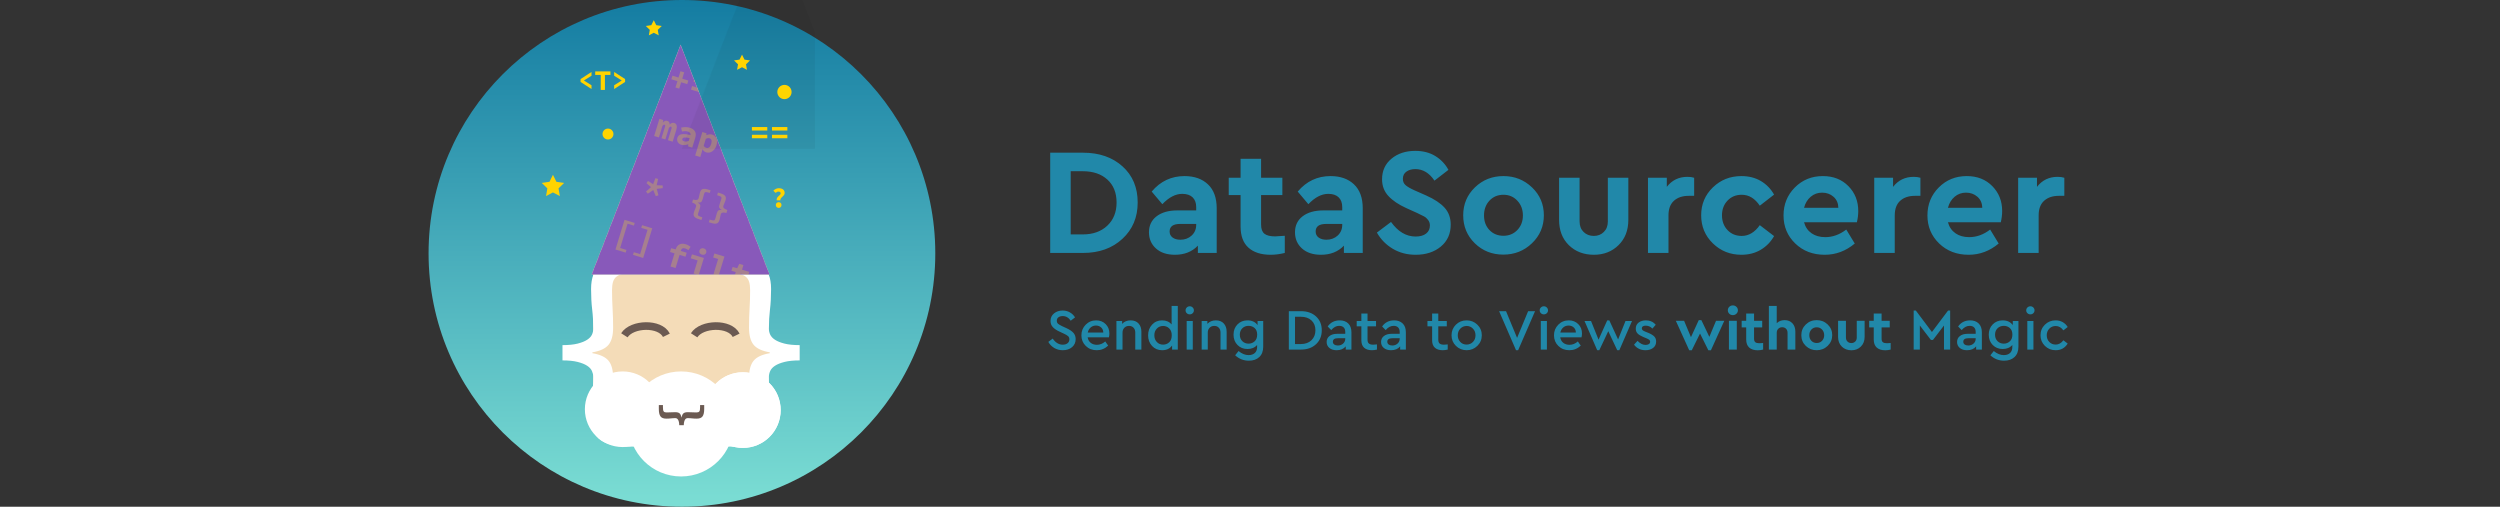 <?xml version="1.0" encoding="UTF-8"?>
<svg width="2975px" height="603px" viewBox="0 0 2975 603" version="1.1" xmlns="http://www.w3.org/2000/svg" xmlns:xlink="http://www.w3.org/1999/xlink">
    <rect x="0" y="0" width="2975" height="603" fill="#333333" stroke="none"/>
    <!-- Generator: Sketch 47.1 (45422) - http://www.bohemiancoding.com/sketch -->
    <title>datasourcerer_icon_and_text</title>
    <desc>Created with Sketch.</desc>
    <defs>
        <linearGradient x1="50%" y1="100%" x2="50%" y2="3.061617e-15%" id="linearGradient-1">
            <stop stop-color="#7CDED4" offset="0%"></stop>
            <stop stop-color="#147CA2" offset="100%"></stop>
        </linearGradient>
        <polygon id="path-2" points="106.92 0.061 212.916 273.8 0.924 273.8"></polygon>
    </defs>
    <g id="Page-1" stroke="none" stroke-width="1" fill="none" fill-rule="evenodd">
        <g id="datasourcerer_icon_and_text">
            <g id="Group" transform="translate(385, 0)">
                <g id="Sourcerer">
                    <circle id="BG" fill="url(#linearGradient-1)" cx="426.5" cy="301.5" r="301.5"></circle>
                    <g id="Face-BG" stroke-width="1" transform="translate(317, 321)" fill="#F4DCB8">
                        <rect id="Rectangle-2" x="4" y="0" width="207" height="179"></rect>
                        <circle id="Oval-Copy-3" cx="172" cy="97" r="45"></circle>
                        <circle id="Oval-Copy-4" cx="45" cy="97" r="45"></circle>
                    </g>
                    <g id="Eyes" stroke-width="1" transform="translate(358, 388)" stroke="#6B5A52">
                        <path d="M0,11 C9.072,-3.228 42.562,-4.099 50,11" id="Path" stroke-width="9.1"></path>
                        <path d="M83,11 C92.072,-3.228 125.562,-4.099 133,11" id="Path-Copy" stroke-width="9.1"></path>
                    </g>
                    <g id="Beard" stroke-width="1" transform="translate(311, 442)" fill="#FFFFFF">
                        <circle id="Oval" cx="114.5" cy="62.5" r="62.5"></circle>
                        <circle id="Oval-Copy" cx="45" cy="45" r="45"></circle>
                        <circle id="Oval-Copy-2" cx="188" cy="46" r="45"></circle>
                        <circle id="Oval-Copy-3" cx="188" cy="46" r="45"></circle>
                    </g>
                    <path d="M421.815,512.084 C421.815,510.953 421.846,509.949 421.908,509.07 C421.969,508.191 422.041,507.343 422.123,506.527 C422.205,505.71 422.277,504.894 422.338,504.078 C422.4,503.262 422.431,502.351 422.431,501.347 C422.431,500.802 422.308,500.258 422.062,499.714 C421.815,499.17 421.364,498.678 420.708,498.238 C420.051,497.799 419.179,497.443 418.092,497.171 C417.005,496.899 415.641,496.742 414,496.7 L414,491.3 C415.641,491.258 417.005,491.101 418.092,490.829 C419.179,490.557 420.051,490.201 420.708,489.762 C421.364,489.322 421.815,488.83 422.062,488.286 C422.308,487.742 422.431,487.198 422.431,486.653 C422.431,485.691 422.4,484.791 422.338,483.953 C422.277,483.116 422.205,482.29 422.123,481.473 C422.041,480.657 421.969,479.799 421.908,478.899 C421.846,477.999 421.815,477.005 421.815,475.916 C421.815,472.526 422.738,470.192 424.585,468.915 C426.431,467.638 429.323,467 433.262,467 L438,467 L438,471.898 L435.477,471.898 C434.205,471.898 433.159,471.96 432.338,472.086 C431.518,472.212 430.882,472.442 430.431,472.777 C429.979,473.112 429.662,473.562 429.477,474.127 C429.292,474.692 429.2,475.414 429.2,476.293 C429.2,477.967 429.251,479.621 429.354,481.253 C429.456,482.886 429.508,484.644 429.508,486.528 C429.508,488.914 429.036,490.641 428.092,491.708 C427.149,492.776 425.569,493.498 423.354,493.874 L423.354,494.126 C425.569,494.502 427.149,495.224 428.092,496.292 C429.036,497.359 429.508,499.086 429.508,501.472 C429.508,503.398 429.456,505.156 429.354,506.747 C429.251,508.337 429.2,509.991 429.2,511.707 C429.2,512.586 429.292,513.308 429.477,513.873 C429.662,514.438 429.979,514.888 430.431,515.223 C430.882,515.558 431.518,515.788 432.338,515.914 C433.159,516.04 434.205,516.102 435.477,516.102 L438,516.102 L438,521 L433.262,521 C429.323,521 426.431,520.362 424.585,519.085 C422.738,517.808 421.815,515.474 421.815,512.084 Z" id="Mouth-Outlined" fill="#6B5A52" transform="translate(426, 494) rotate(-90) translate(-426, -494) "></path>
                    <g id="Braces-Outlined" stroke-width="1" transform="translate(284, 308)" fill="#FFFFFF">
                        <path d="M34.379,187.637 C34.379,182.961 34.509,178.675 34.769,174.779 C35.028,170.883 35.331,167.116 35.678,163.48 C36.024,159.843 36.327,156.163 36.587,152.44 C36.847,148.717 36.977,144.691 36.977,140.362 C36.977,138.111 36.457,135.816 35.418,133.479 C34.379,131.141 32.474,129.063 29.703,127.245 C26.933,125.426 23.166,123.911 18.404,122.699 C13.642,121.487 7.625,120.881 0.352,120.881 L0.352,102.698 C7.625,102.698 13.642,102.092 18.404,100.88 C23.166,99.668 26.933,98.153 29.703,96.334 C32.474,94.516 34.379,92.481 35.418,90.23 C36.457,87.979 36.977,85.641 36.977,83.217 C36.977,75.078 36.544,67.416 35.678,60.229 C34.812,53.043 34.379,44.947 34.379,35.943 C34.379,29.016 35.331,23.258 37.236,18.669 C39.141,14.08 42.085,10.4 46.068,7.63 C50.051,4.859 55.072,2.911 61.133,1.785 C67.194,0.66 74.38,0.097 82.692,0.097 L100.615,0.097 L100.615,16.461 L88.667,16.461 C82.606,16.461 77.671,16.808 73.861,17.5 C70.051,18.193 67.064,19.362 64.9,21.007 C62.735,22.652 61.263,24.817 60.484,27.501 C59.705,30.185 59.315,33.432 59.315,37.241 C59.315,44.514 59.531,51.787 59.964,59.06 C60.397,66.333 60.614,73.953 60.614,81.918 C60.614,91.096 58.796,97.893 55.159,102.309 C51.522,106.724 45.115,109.711 35.938,111.27 L35.938,112.309 C45.115,113.868 51.522,116.855 55.159,121.27 C58.796,125.686 60.614,132.483 60.614,141.661 C60.614,149.973 60.397,157.592 59.964,164.519 C59.531,171.445 59.315,178.718 59.315,186.338 C59.315,190.321 59.705,193.611 60.484,196.208 C61.263,198.806 62.735,200.927 64.9,202.572 C67.064,204.217 70.051,205.386 73.861,206.079 C77.671,206.771 82.606,207.118 88.667,207.118 L100.615,207.118 L100.615,223.482 L82.692,223.482 C74.38,223.482 67.194,222.919 61.133,221.794 C55.072,220.668 50.051,218.72 46.068,215.949 C42.085,213.179 39.141,209.499 37.236,204.91 C35.331,200.321 34.379,194.563 34.379,187.637 Z" id="{"></path>
                        <path d="M216.379,187.637 C216.379,182.961 216.509,178.675 216.769,174.779 C217.028,170.883 217.331,167.116 217.678,163.48 C218.024,159.843 218.327,156.163 218.587,152.44 C218.847,148.717 218.976,144.691 218.976,140.362 C218.976,138.111 218.457,135.816 217.418,133.479 C216.379,131.141 214.474,129.063 211.703,127.245 C208.933,125.426 205.166,123.911 200.404,122.699 C195.642,121.487 189.625,120.881 182.352,120.881 L182.352,102.698 C189.625,102.698 195.642,102.092 200.404,100.88 C205.166,99.668 208.933,98.153 211.703,96.334 C214.474,94.516 216.379,92.481 217.418,90.23 C218.457,87.979 218.976,85.641 218.976,83.217 C218.976,75.078 218.544,67.416 217.678,60.229 C216.812,53.043 216.379,44.947 216.379,35.943 C216.379,29.016 217.331,23.258 219.236,18.669 C221.141,14.08 224.085,10.4 228.068,7.63 C232.051,4.859 237.072,2.911 243.133,1.785 C249.194,0.66 256.38,0.097 264.692,0.097 L282.615,0.097 L282.615,16.461 L270.667,16.461 C264.606,16.461 259.671,16.808 255.861,17.5 C252.051,18.193 249.064,19.362 246.9,21.007 C244.735,22.652 243.263,24.817 242.484,27.501 C241.705,30.185 241.315,33.432 241.315,37.241 C241.315,44.514 241.531,51.787 241.964,59.06 C242.397,66.333 242.614,73.953 242.614,81.918 C242.614,91.096 240.796,97.893 237.159,102.309 C233.522,106.724 227.115,109.711 217.938,111.27 L217.938,112.309 C227.115,113.868 233.522,116.855 237.159,121.27 C240.796,125.686 242.614,132.483 242.614,141.661 C242.614,149.973 242.397,157.592 241.964,164.519 C241.531,171.445 241.315,178.718 241.315,186.338 C241.315,190.321 241.705,193.611 242.484,196.208 C243.263,198.806 244.735,200.927 246.9,202.572 C249.064,204.217 252.051,205.386 255.861,206.079 C259.671,206.771 264.606,207.118 270.667,207.118 L282.615,207.118 L282.615,223.482 L264.692,223.482 C256.38,223.482 249.194,222.919 243.133,221.794 C237.072,220.668 232.051,218.72 228.068,215.949 C224.085,213.179 221.141,209.499 219.236,204.91 C217.331,200.321 216.379,194.563 216.379,187.637 Z" id="{-copy" transform="translate(232.483, 111.79) scale(-1, 1) translate(-232.483, -111.79) "></path>
                    </g>
                    <g id="Hat" stroke-width="1" transform="translate(424.5, 190) rotate(-360) translate(-424.5, -190) translate(318, 53)">
                        <mask id="mask-3" fill="white">
                            <use xlink:href="#path-2"></use>
                        </mask>
                        <use id="Mask" fill="#BABABA" xlink:href="#path-2"></use>
                        <polygon id="Triangle-Copy" fill="#8859BA" mask="url(#mask-3)" points="106.92 0.061 212.916 273.8 0.924 273.8"></polygon>
                        <rect id="Rectangle" fill-opacity="0.05" fill="#000000" mask="url(#mask-3)" x="107.4" y="-149.56" width="159.36" height="493.44"></rect>
                        <g id="signs-Outlines" opacity="0.251" style="mix-blend-mode: luminosity;" mask="url(#mask-3)" fill="#FFEE0F">
                            <g transform="translate(-18.2, -45.2)">
                                <path d="M52.236,258.022 L64.91,258.022 L64.91,261.373 L57.048,261.373 L57.048,291.619 L64.91,291.619 L64.91,294.97 L52.236,294.97 L52.236,258.022 Z M81.891,291.619 L81.891,261.373 L74.071,261.373 L74.071,258.022 L86.746,258.022 L86.746,294.97 L74.071,294.97 L74.071,291.619 L81.891,291.619 Z" id="[]" transform="translate(69.491, 276.496) rotate(17) translate(-69.491, -276.496) "></path>
                                <path d="M143.891,250.03 C143.891,249.256 143.912,248.569 143.955,247.967 C143.998,247.366 144.048,246.786 144.105,246.227 C144.163,245.669 144.213,245.11 144.256,244.552 C144.299,243.993 144.32,243.37 144.32,242.683 C144.32,242.31 144.234,241.938 144.062,241.566 C143.891,241.193 143.576,240.857 143.117,240.556 C142.659,240.255 142.05,240.012 141.291,239.826 C140.532,239.64 139.58,239.532 138.434,239.503 L138.434,235.809 C139.58,235.78 140.532,235.673 141.291,235.486 C142.05,235.3 142.659,235.057 143.117,234.756 C143.576,234.455 143.891,234.119 144.062,233.746 C144.234,233.374 144.32,233.002 144.32,232.629 C144.32,231.97 144.299,231.355 144.256,230.782 C144.213,230.209 144.163,229.643 144.105,229.085 C144.048,228.526 143.998,227.939 143.955,227.323 C143.912,226.707 143.891,226.027 143.891,225.282 C143.891,222.962 144.535,221.366 145.824,220.492 C147.113,219.618 149.132,219.182 151.882,219.182 L155.19,219.182 L155.19,222.533 L153.429,222.533 C152.541,222.533 151.81,222.576 151.237,222.662 C150.665,222.748 150.221,222.905 149.906,223.134 C149.59,223.363 149.368,223.671 149.24,224.058 C149.111,224.445 149.046,224.939 149.046,225.54 C149.046,226.686 149.082,227.817 149.154,228.934 C149.225,230.051 149.261,231.254 149.261,232.543 C149.261,234.176 148.932,235.357 148.273,236.088 C147.614,236.818 146.511,237.312 144.965,237.57 L144.965,237.742 C146.511,238 147.614,238.494 148.273,239.224 C148.932,239.955 149.261,241.136 149.261,242.769 C149.261,244.086 149.225,245.289 149.154,246.378 C149.082,247.466 149.046,248.598 149.046,249.772 C149.046,250.373 149.111,250.867 149.24,251.254 C149.368,251.641 149.59,251.949 149.906,252.178 C150.221,252.407 150.665,252.565 151.237,252.65 C151.81,252.736 152.541,252.779 153.429,252.779 L155.19,252.779 L155.19,256.13 L151.882,256.13 C149.132,256.13 147.113,255.694 145.824,254.82 C144.535,253.946 143.891,252.35 143.891,250.03 Z M166.113,252.779 C167.001,252.779 167.724,252.736 168.282,252.65 C168.841,252.565 169.278,252.407 169.593,252.178 C169.908,251.949 170.13,251.641 170.259,251.254 C170.388,250.867 170.452,250.373 170.452,249.772 C170.452,248.598 170.423,247.466 170.366,246.378 C170.309,245.289 170.28,244.086 170.28,242.769 C170.28,241.136 170.61,239.955 171.268,239.224 C171.927,238.494 173.03,238 174.577,237.742 L174.577,237.57 C173.03,237.312 171.927,236.818 171.268,236.088 C170.61,235.357 170.28,234.176 170.28,232.543 C170.28,231.254 170.309,230.051 170.366,228.934 C170.423,227.817 170.452,226.686 170.452,225.54 C170.452,224.939 170.388,224.445 170.259,224.058 C170.13,223.671 169.908,223.363 169.593,223.134 C169.278,222.905 168.841,222.748 168.282,222.662 C167.724,222.576 167.001,222.533 166.113,222.533 L164.351,222.533 L164.351,219.182 L167.659,219.182 C170.409,219.182 172.428,219.618 173.717,220.492 C175.006,221.366 175.651,222.962 175.651,225.282 C175.651,226.027 175.629,226.707 175.586,227.323 C175.543,227.939 175.486,228.526 175.414,229.085 C175.343,229.643 175.286,230.209 175.243,230.782 C175.2,231.355 175.178,231.97 175.178,232.629 C175.178,233.002 175.264,233.374 175.436,233.746 C175.608,234.119 175.923,234.455 176.381,234.756 C176.839,235.057 177.448,235.3 178.207,235.486 C178.966,235.673 179.933,235.78 181.107,235.809 L181.107,239.503 C179.933,239.532 178.966,239.64 178.207,239.826 C177.448,240.012 176.839,240.255 176.381,240.556 C175.923,240.857 175.608,241.193 175.436,241.566 C175.264,241.938 175.178,242.31 175.178,242.683 C175.178,243.37 175.2,243.993 175.243,244.552 C175.286,245.11 175.343,245.669 175.414,246.227 C175.486,246.786 175.543,247.366 175.586,247.967 C175.629,248.569 175.651,249.256 175.651,250.03 C175.651,252.35 175.006,253.946 173.717,254.82 C172.428,255.694 170.409,256.13 167.659,256.13 L164.351,256.13 L164.351,252.779 L166.113,252.779 Z" id="{}" transform="translate(159.771, 237.656) rotate(17) translate(-159.771, -237.656) "></path>
                                <path d="M94.056,143.875 L98.782,143.875 L99.255,146.538 L99.427,146.538 C99.828,145.65 100.379,144.899 101.081,144.283 C101.783,143.667 102.749,143.359 103.981,143.359 C104.926,143.359 105.721,143.653 106.366,144.24 C107.01,144.827 107.461,145.693 107.719,146.839 C108.12,145.865 108.7,145.042 109.459,144.369 C110.218,143.696 111.199,143.359 112.402,143.359 C113.891,143.359 115.051,143.968 115.882,145.185 C116.713,146.402 117.128,148.085 117.128,150.233 L117.128,165.185 L111.199,165.185 L111.199,150.706 C111.199,149.388 110.798,148.73 109.996,148.73 C109.223,148.73 108.564,149.417 108.02,150.792 L108.02,165.185 L103.165,165.185 L103.165,150.706 C103.165,149.388 102.749,148.73 101.919,148.73 C101.518,148.73 101.174,148.901 100.888,149.245 C100.601,149.589 100.301,150.104 99.985,150.792 L99.985,165.185 L94.056,165.185 L94.056,143.875 Z M121.091,159.256 C121.091,158.053 121.348,157 121.864,156.098 C122.38,155.196 123.203,154.429 124.334,153.799 C125.466,153.169 126.919,152.661 128.695,152.274 C130.471,151.887 132.619,151.622 135.14,151.479 C135.025,150.505 134.603,149.746 133.872,149.202 C133.142,148.658 132.046,148.386 130.586,148.386 C129.554,148.386 128.516,148.565 127.471,148.923 C126.425,149.281 125.301,149.761 124.098,150.362 L121.864,146.238 C123.325,145.407 124.893,144.72 126.568,144.175 C128.244,143.631 129.998,143.359 131.832,143.359 C134.81,143.359 137.159,144.147 138.878,145.722 C140.596,147.297 141.455,149.718 141.455,152.983 L141.455,165.185 L136.3,165.185 L135.827,162.779 L135.655,162.779 C134.567,163.609 133.378,164.304 132.089,164.862 C130.8,165.421 129.469,165.7 128.094,165.7 C127.005,165.7 126.031,165.536 125.172,165.206 C124.313,164.877 123.583,164.418 122.981,163.831 C122.38,163.244 121.914,162.564 121.585,161.791 C121.255,161.017 121.091,160.172 121.091,159.256 Z M127.149,158.783 C127.149,159.47 127.413,159.979 127.943,160.308 C128.473,160.638 129.196,160.802 130.113,160.802 C131.058,160.802 131.946,160.609 132.777,160.222 C133.607,159.836 134.395,159.356 135.14,158.783 L135.14,155.26 C133.564,155.346 132.261,155.489 131.23,155.69 C130.199,155.89 129.383,156.141 128.781,156.442 C128.18,156.742 127.757,157.093 127.514,157.494 C127.27,157.895 127.149,158.325 127.149,158.783 Z M153.839,166.86 L153.839,173.09 L147.523,173.09 L147.523,143.875 L152.679,143.875 L153.152,146.023 L153.28,146.023 C154.14,145.249 155.128,144.612 156.245,144.111 C157.362,143.61 158.493,143.359 159.639,143.359 C160.957,143.359 162.145,143.617 163.205,144.132 C164.265,144.648 165.167,145.378 165.912,146.324 C166.657,147.269 167.222,148.407 167.609,149.739 C167.996,151.071 168.189,152.553 168.189,154.186 C168.189,156.019 167.931,157.645 167.416,159.062 C166.9,160.48 166.213,161.683 165.353,162.671 C164.494,163.659 163.513,164.411 162.41,164.927 C161.308,165.442 160.155,165.7 158.952,165.7 C157.004,165.7 155.228,164.927 153.624,163.38 L153.839,166.86 Z M153.839,159.127 C154.44,159.642 155.063,160.008 155.708,160.222 C156.352,160.437 156.947,160.545 157.491,160.545 C158.694,160.545 159.696,160.051 160.498,159.062 C161.3,158.074 161.701,156.477 161.701,154.272 C161.701,150.434 160.398,148.515 157.792,148.515 C156.445,148.515 155.128,149.173 153.839,150.491 L153.839,159.127 Z" id="map" transform="translate(131.123, 158.225) rotate(17) translate(-131.123, -158.225) "></path>
                                <path d="M2.748,67.932 C2.748,66.185 3.006,64.624 3.521,63.249 C4.037,61.874 4.717,60.707 5.562,59.747 C6.407,58.788 7.374,58.05 8.462,57.535 C9.551,57.019 10.682,56.761 11.856,56.761 C13.088,56.761 14.119,56.969 14.95,57.384 C15.781,57.8 16.568,58.351 17.313,59.038 L17.098,55.73 L17.098,48.469 L23.414,48.469 L23.414,78.587 L18.258,78.587 L17.785,76.396 L17.657,76.396 C16.855,77.169 15.938,77.814 14.907,78.329 C13.876,78.845 12.816,79.103 11.728,79.103 C10.381,79.103 9.157,78.845 8.054,78.329 C6.951,77.814 6.006,77.076 5.219,76.117 C4.431,75.157 3.822,73.99 3.393,72.615 C2.963,71.24 2.748,69.679 2.748,67.932 Z M9.236,67.846 C9.236,69.966 9.594,71.512 10.31,72.486 C11.026,73.46 12.043,73.947 13.36,73.947 C14.076,73.947 14.735,73.796 15.337,73.496 C15.938,73.195 16.525,72.687 17.098,71.971 L17.098,63.335 C16.525,62.819 15.945,62.454 15.358,62.239 C14.771,62.024 14.162,61.917 13.532,61.917 C12.358,61.917 11.348,62.404 10.503,63.378 C9.658,64.352 9.236,65.841 9.236,67.846 Z M49.245,78.587 L44.089,78.587 L43.617,75.537 L43.445,75.537 C42.5,76.625 41.454,77.491 40.308,78.136 C39.163,78.78 37.817,79.103 36.27,79.103 C33.835,79.103 32.074,78.329 30.985,76.782 C29.897,75.236 29.353,73.116 29.353,70.424 L29.353,57.277 L35.668,57.277 L35.668,69.608 C35.668,71.04 35.883,72.085 36.313,72.744 C36.742,73.403 37.559,73.732 38.762,73.732 C39.564,73.732 40.273,73.56 40.888,73.216 C41.504,72.873 42.185,72.228 42.929,71.283 L42.929,57.277 L49.245,57.277 L49.245,78.587 Z M55.528,67.932 C55.528,66.156 55.864,64.574 56.537,63.184 C57.21,61.795 58.113,60.628 59.244,59.683 C60.375,58.738 61.686,58.014 63.175,57.513 C64.665,57.012 66.226,56.761 67.858,56.761 C69.548,56.761 71.073,57.033 72.434,57.578 C73.794,58.122 74.933,58.809 75.849,59.64 L72.928,63.55 C71.353,62.433 69.777,61.874 68.202,61.874 C66.369,61.874 64.879,62.418 63.734,63.507 C62.588,64.595 62.015,66.07 62.015,67.932 C62.015,69.794 62.566,71.269 63.669,72.357 C64.772,73.446 66.211,73.99 67.987,73.99 C69.104,73.99 70.135,73.789 71.08,73.388 C72.026,72.987 72.871,72.515 73.615,71.971 L76.193,75.966 C74.904,77.055 73.479,77.849 71.918,78.351 C70.357,78.852 68.846,79.103 67.386,79.103 C65.696,79.103 64.135,78.852 62.703,78.351 C61.27,77.849 60.017,77.126 58.943,76.181 C57.869,75.236 57.031,74.069 56.43,72.679 C55.828,71.29 55.528,69.708 55.528,67.932 Z M80.972,67.932 C80.972,66.185 81.28,64.624 81.896,63.249 C82.512,61.874 83.335,60.707 84.366,59.747 C85.397,58.788 86.579,58.05 87.911,57.535 C89.243,57.019 90.625,56.761 92.057,56.761 C93.689,56.761 95.136,57.019 96.396,57.535 C97.656,58.05 98.702,58.766 99.532,59.683 C100.363,60.599 100.993,61.681 101.423,62.927 C101.853,64.173 102.067,65.526 102.067,66.987 C102.067,67.56 102.039,68.104 101.981,68.619 C101.924,69.135 101.867,69.522 101.81,69.779 L87.46,69.779 C87.689,71.383 88.383,72.536 89.543,73.238 C90.703,73.94 92.071,74.291 93.646,74.291 C94.62,74.291 95.544,74.169 96.418,73.925 C97.291,73.682 98.201,73.317 99.146,72.83 L101.208,76.611 C100.005,77.384 98.659,77.993 97.169,78.437 C95.68,78.881 94.219,79.103 92.787,79.103 C91.126,79.103 89.579,78.852 88.147,78.351 C86.715,77.849 85.469,77.119 84.409,76.16 C83.349,75.2 82.512,74.033 81.896,72.658 C81.28,71.283 80.972,69.708 80.972,67.932 Z M96.353,65.612 C96.353,64.409 96.024,63.435 95.365,62.69 C94.706,61.946 93.646,61.573 92.186,61.573 C91.04,61.573 90.023,61.903 89.135,62.561 C88.247,63.22 87.66,64.237 87.374,65.612 L96.353,65.612 Z" id="duce" transform="translate(52.408, 63.786) rotate(17) translate(-52.408, -63.786) "></path>
                                <path d="M121.319,93.321 L113.757,93.321 L113.757,88.852 L121.319,88.852 L121.319,80.947 L125.959,80.947 L125.959,88.852 L133.521,88.852 L133.521,93.321 L125.959,93.321 L125.959,101.226 L121.319,101.226 L121.319,93.321 Z M139.717,83.869 L159.481,83.869 L159.481,88.337 L139.717,88.337 L139.717,83.869 Z M139.717,93.793 L159.481,93.793 L159.481,98.262 L139.717,98.262 L139.717,93.793 Z" id="+=" transform="translate(136.619, 91.087) rotate(17) translate(-136.619, -91.087) "></path>
                                <path d="M129.465,305.462 C128.062,304.918 126.573,304.646 124.997,304.646 C123.622,304.646 122.613,304.947 121.968,305.548 C121.324,306.15 121.002,307.095 121.002,308.384 L121.002,308.985 L128.348,308.985 L128.348,313.926 L121.002,313.926 L121.002,330.295 L114.686,330.295 L114.686,313.926 L109.058,313.926 L109.058,309.243 L114.686,308.985 L114.686,308.427 C114.686,307.195 114.872,306.049 115.244,304.99 C115.617,303.93 116.19,303.006 116.963,302.218 C117.736,301.431 118.725,300.808 119.928,300.35 C121.13,299.891 122.563,299.662 124.224,299.662 C125.456,299.662 126.608,299.777 127.682,300.006 C128.757,300.235 129.752,300.507 130.668,300.822 L129.465,305.462 Z M134.889,308.985 L149.754,308.985 L149.754,330.295 L143.439,330.295 L143.439,313.926 L134.889,313.926 L134.889,308.985 Z M146.317,305.849 C145.086,305.849 144.076,305.505 143.288,304.818 C142.501,304.13 142.107,303.2 142.107,302.025 C142.107,300.851 142.501,299.898 143.288,299.168 C144.076,298.438 145.086,298.072 146.317,298.072 C147.549,298.072 148.558,298.438 149.346,299.168 C150.134,299.898 150.528,300.851 150.528,302.025 C150.528,303.2 150.134,304.13 149.346,304.818 C148.558,305.505 147.549,305.849 146.317,305.849 Z M160.119,300.178 L172.621,300.178 L172.621,322.218 C172.621,322.877 172.714,323.428 172.9,323.872 C173.086,324.316 173.344,324.674 173.674,324.946 C174.003,325.218 174.375,325.412 174.791,325.526 C175.206,325.641 175.628,325.698 176.058,325.698 C176.545,325.698 177.061,325.648 177.605,325.548 C178.149,325.448 178.751,325.269 179.409,325.011 L180.827,329.651 C180.254,329.823 179.724,329.98 179.237,330.123 C178.751,330.267 178.264,330.388 177.777,330.489 C177.29,330.589 176.774,330.668 176.23,330.725 C175.686,330.782 175.084,330.811 174.425,330.811 C171.733,330.811 169.707,330.016 168.346,328.426 C166.986,326.837 166.305,324.681 166.305,321.96 L166.305,305.162 L160.119,305.162 L160.119,300.178 Z M190.891,313.926 L185.52,313.926 L185.52,309.243 L191.191,308.985 L192.008,303.314 L197.206,303.314 L197.206,308.985 L206.229,308.985 L206.229,313.926 L197.206,313.926 L197.206,321.402 C197.206,323.034 197.564,324.187 198.28,324.86 C198.996,325.534 200.128,325.87 201.674,325.87 C202.505,325.87 203.264,325.798 203.952,325.655 C204.639,325.512 205.298,325.326 205.928,325.097 L207.045,329.651 C206.1,329.937 205.047,330.202 203.887,330.446 C202.727,330.689 201.46,330.811 200.085,330.811 C198.395,330.811 196.963,330.582 195.788,330.123 C194.614,329.665 193.662,329.028 192.931,328.212 C192.201,327.395 191.678,326.414 191.363,325.269 C191.048,324.123 190.891,322.848 190.891,321.445 L190.891,313.926 Z M211.738,319.64 C211.738,317.893 212.046,316.332 212.662,314.957 C213.277,313.582 214.101,312.415 215.132,311.456 C216.163,310.496 217.345,309.759 218.677,309.243 C220.008,308.728 221.39,308.47 222.823,308.47 C224.455,308.47 225.902,308.728 227.162,309.243 C228.422,309.759 229.468,310.475 230.298,311.391 C231.129,312.308 231.759,313.389 232.189,314.635 C232.618,315.881 232.833,317.234 232.833,318.695 C232.833,319.268 232.805,319.812 232.747,320.328 C232.69,320.843 232.633,321.23 232.575,321.488 L218.225,321.488 C218.455,323.092 219.149,324.245 220.309,324.946 C221.469,325.648 222.837,325.999 224.412,325.999 C225.386,325.999 226.31,325.877 227.183,325.634 C228.057,325.39 228.966,325.025 229.912,324.538 L231.974,328.319 C230.771,329.092 229.425,329.701 227.935,330.145 C226.446,330.589 224.985,330.811 223.553,330.811 C221.892,330.811 220.345,330.56 218.913,330.059 C217.481,329.558 216.235,328.827 215.175,327.868 C214.115,326.908 213.277,325.741 212.662,324.366 C212.046,322.991 211.738,321.416 211.738,319.64 Z M227.119,317.32 C227.119,316.117 226.79,315.143 226.131,314.399 C225.472,313.654 224.412,313.282 222.951,313.282 C221.806,313.282 220.789,313.611 219.901,314.27 C219.013,314.929 218.426,315.945 218.14,317.32 L227.119,317.32 Z M240.319,308.985 L245.474,308.985 L245.99,313.625 L246.119,313.625 C247.179,311.878 248.453,310.582 249.943,309.737 C251.432,308.892 253.036,308.47 254.755,308.47 C255.7,308.47 256.466,308.541 257.053,308.685 C257.64,308.828 258.249,309.043 258.879,309.329 L257.59,314.614 C256.931,314.413 256.337,314.263 255.807,314.162 C255.277,314.062 254.611,314.012 253.809,314.012 C252.492,314.012 251.196,314.399 249.921,315.172 C248.647,315.945 247.551,317.292 246.634,319.211 L246.634,330.295 L240.319,330.295 L240.319,308.985 Z" id="filter" transform="translate(183.968, 314.442) rotate(17) translate(-183.968, -314.442) "></path>
                                <polygon id="*" transform="translate(93.788, 214.425) rotate(17) translate(-93.788, -214.425) " points="86.054 222.738 90.222 215.993 83.648 213.071 84.636 210.021 91.596 211.868 92.112 204.221 95.463 204.221 95.979 211.868 102.939 210.021 103.927 213.071 97.354 215.993 101.521 222.738 98.771 224.628 93.788 218.528 88.804 224.628"></polygon>
                                <path d="M97.887,17.228 L117.651,17.228 L117.651,21.696 L97.887,21.696 L97.887,17.228 Z M141.635,21.567 L125.051,32.308 L125.051,26.594 L136.436,19.462 L136.436,19.29 L125.051,12.158 L125.051,6.444 L141.635,17.185 L141.635,21.567 Z" id="-&gt;" transform="translate(119.761, 19.376) rotate(17) translate(-119.761, -19.376) "></path>
                            </g>
                        </g>
                    </g>
                    <g id="Sparkles-Outlined" stroke-width="1" transform="translate(259, 24)" fill="#FFD400">
                        <polygon id="Star" points="14 205 5.771 209.326 7.343 200.163 0.685 193.674 9.886 192.337 14 184 18.114 192.337 27.315 193.674 20.657 200.163 22.229 209.326"></polygon>
                        <polygon id="Star-Copy" points="134 15 128.122 18.09 129.245 11.545 124.489 6.91 131.061 5.955 134 0 136.939 5.955 143.511 6.91 138.755 11.545 139.878 18.09"></polygon>
                        <polygon id="Star-Copy-2" points="239 56 233.122 59.09 234.245 52.545 229.489 47.91 236.061 46.955 239 41 241.939 46.955 248.511 47.91 243.755 52.545 244.878 59.09"></polygon>
                        <path d="M250.782,127.204 L269.067,127.204 L269.067,131.339 L250.782,131.339 L250.782,127.204 Z M250.782,136.387 L269.067,136.387 L269.067,140.521 L250.782,140.521 L250.782,136.387 Z M274.673,127.204 L292.958,127.204 L292.958,131.339 L274.673,131.339 L274.673,127.204 Z M274.673,136.387 L292.958,136.387 L292.958,140.521 L274.673,140.521 L274.673,136.387 Z" id="=="></path>
                        <path d="M46.87,70.074 L59.898,61.636 L59.898,66.125 L50.954,71.728 L50.954,71.862 L59.898,77.465 L59.898,81.954 L46.87,73.516 L46.87,70.074 Z M70.867,65.18 L64.285,65.18 L64.285,60.995 L82.443,60.995 L82.443,65.18 L75.862,65.18 L75.862,83 L70.867,83 L70.867,65.18 Z M99.858,73.516 L86.831,81.954 L86.831,77.465 L95.775,71.862 L95.775,71.728 L86.831,66.125 L86.831,61.636 L99.858,70.074 L99.858,73.516 Z" id="&lt;T&gt;"></path>
                        <path d="M280.313,214.394 C280.178,213.651 280.206,212.982 280.397,212.386 C280.588,211.789 280.853,211.255 281.19,210.782 C281.528,210.31 281.916,209.883 282.354,209.5 C282.793,209.117 283.204,208.746 283.586,208.386 C283.969,208.026 284.295,207.666 284.565,207.306 C284.835,206.946 284.97,206.553 284.97,206.125 C284.97,205.405 284.734,204.871 284.261,204.522 C283.789,204.173 283.193,203.999 282.473,203.999 C281.775,203.999 281.156,204.145 280.616,204.438 C280.076,204.73 279.548,205.101 279.03,205.551 L276.263,203.02 C277.073,202.12 278.029,201.389 279.131,200.826 C280.234,200.264 281.46,199.982 282.81,199.982 C283.778,199.982 284.683,200.095 285.527,200.32 C286.371,200.545 287.102,200.888 287.721,201.349 C288.339,201.811 288.829,202.384 289.189,203.071 C289.549,203.757 289.729,204.561 289.729,205.484 C289.729,206.226 289.594,206.867 289.324,207.407 C289.054,207.948 288.716,208.442 288.311,208.893 C287.906,209.343 287.479,209.759 287.029,210.141 C286.579,210.524 286.163,210.923 285.78,211.339 C285.398,211.756 285.094,212.206 284.869,212.689 C284.644,213.173 284.565,213.741 284.633,214.394 L280.313,214.394 Z M279.233,219.963 C279.233,218.95 279.553,218.134 280.194,217.516 C280.836,216.897 281.64,216.588 282.608,216.588 C283.575,216.588 284.379,216.897 285.021,217.516 C285.662,218.134 285.983,218.95 285.983,219.963 C285.983,220.975 285.662,221.802 285.021,222.443 C284.379,223.084 283.575,223.405 282.608,223.405 C281.64,223.405 280.836,223.084 280.194,222.443 C279.553,221.802 279.233,220.975 279.233,219.963 Z" id="?"></path>
                        <circle id="Oval-2" cx="289.5" cy="85.5" r="8.5"></circle>
                        <circle id="Oval-2-Copy" cx="79.5" cy="135.5" r="6.5"></circle>
                    </g>
                </g>
                <g id="text-Outlined" transform="translate(862, 179)" fill="#2188A9">
                    <path d="M41.779,2.705 C61.059,2.705 76.724,8.127 88.774,18.973 C100.824,29.817 106.849,44.157 106.849,61.991 C106.849,79.584 100.794,93.984 88.684,105.19 C76.573,116.397 60.938,122 41.779,122 L2.737,122 L2.737,2.705 L41.779,2.705 Z M41.598,24.756 L27.138,24.756 L27.138,99.948 L41.598,99.948 C53.648,99.948 63.348,96.484 70.699,89.555 C78.05,82.627 81.725,73.438 81.725,61.991 C81.725,50.423 78.08,41.325 70.789,34.698 C63.499,28.07 53.769,24.756 41.598,24.756 Z M162.56,30.541 C174.248,30.541 183.557,33.824 190.486,40.391 C197.414,46.959 200.879,56.448 200.879,68.859 L200.879,122 L178.466,122 L178.466,113.324 C171.597,120.554 162.499,124.169 151.172,124.169 C141.653,124.169 134.122,121.669 128.579,116.668 C123.036,111.667 120.264,105.25 120.264,97.418 C120.264,89.344 123.307,82.988 129.392,78.349 C135.477,73.71 143.701,71.39 154.064,71.39 L176.477,71.39 L176.477,67.413 C176.477,62.473 175.062,58.617 172.23,55.846 C169.398,53.074 165.271,51.688 159.848,51.688 C151.895,51.688 144.003,55.785 136.17,63.979 L123.518,48.977 C133.881,36.686 146.895,30.541 162.56,30.541 Z M157.679,106.275 C162.981,106.275 167.44,104.618 171.055,101.304 C174.67,97.99 176.477,93.743 176.477,88.561 L176.477,87.477 L157.318,87.477 C149.003,87.477 144.846,90.489 144.846,96.514 C144.846,99.527 146.021,101.907 148.371,103.654 C150.721,105.401 153.823,106.275 157.679,106.275 Z M270.326,102.298 C264.542,102.298 260.325,101.244 257.674,99.135 C255.023,97.026 253.697,93.442 253.697,88.38 L253.697,53.134 L279.002,53.134 L279.002,32.529 L253.697,32.529 L253.697,9.935 L229.296,9.935 L229.296,32.529 L215.198,32.529 L215.198,53.134 L229.296,53.134 L229.296,90.549 C229.296,101.756 232.429,110.161 238.695,115.764 C244.961,121.367 253.758,124.169 265.085,124.169 C270.507,124.169 276.11,123.446 281.894,122 L281.894,101.575 C275.628,102.057 271.772,102.298 270.326,102.298 Z M336.34,30.541 C348.028,30.541 357.337,33.824 364.266,40.391 C371.195,46.959 374.659,56.448 374.659,68.859 L374.659,122 L352.246,122 L352.246,113.324 C345.377,120.554 336.28,124.169 324.953,124.169 C315.433,124.169 307.902,121.669 302.359,116.668 C296.816,111.667 294.044,105.25 294.044,97.418 C294.044,89.344 297.087,82.988 303.172,78.349 C309.258,73.71 317.482,71.39 327.845,71.39 L350.258,71.39 L350.258,67.413 C350.258,62.473 348.842,58.617 346.01,55.846 C343.178,53.074 339.051,51.688 333.629,51.688 C325.676,51.688 317.783,55.785 309.95,63.979 L297.298,48.977 C307.661,36.686 320.675,30.541 336.34,30.541 Z M331.46,106.275 C336.762,106.275 341.22,104.618 344.835,101.304 C348.45,97.99 350.258,93.743 350.258,88.561 L350.258,87.477 L331.098,87.477 C322.784,87.477 318.626,90.489 318.626,96.514 C318.626,99.527 319.801,101.907 322.151,103.654 C324.501,105.401 327.604,106.275 331.46,106.275 Z M437.238,0.536 C425.791,0.536 416.331,3.639 408.86,9.845 C401.389,16.05 397.654,24.214 397.654,34.336 C397.654,42.169 400.154,48.796 405.155,54.219 C410.156,59.641 417.295,64.461 426.574,68.679 L439.407,74.463 C443.263,76.27 446.065,77.656 447.812,78.62 C449.559,79.584 451.126,81 452.511,82.868 C453.897,84.735 454.59,86.874 454.59,89.284 C454.59,93.381 453.084,96.605 450.071,98.954 C447.059,101.304 442.902,102.479 437.6,102.479 C426.393,102.479 416.633,96.695 408.318,85.127 L391.508,97.779 C396.087,105.853 402.383,112.27 410.397,117.029 C418.41,121.789 427.478,124.169 437.6,124.169 C449.77,124.169 459.772,120.915 467.604,114.409 C475.437,107.901 479.353,99.225 479.353,88.38 C479.353,80.307 476.943,73.589 472.123,68.227 C467.303,62.865 459.892,57.954 449.891,53.496 L436.334,47.531 C431.273,45.241 427.688,43.163 425.58,41.295 C423.471,39.427 422.417,36.927 422.417,33.794 C422.417,30.058 423.832,27.197 426.664,25.208 C429.496,23.22 433.021,22.226 437.238,22.226 C446.276,22.226 453.867,26.805 460.013,35.963 L476.642,23.13 C472.906,16.261 467.694,10.779 461.007,6.681 C454.319,2.584 446.396,0.536 437.238,0.536 Z M542.113,30.541 C555.368,30.541 566.695,35.029 576.094,44.006 C585.493,52.984 590.192,64.039 590.192,77.174 C590.192,90.309 585.493,101.394 576.094,110.432 C566.695,119.469 555.308,123.988 541.932,123.988 C528.557,123.988 517.26,119.5 508.041,110.522 C498.823,101.545 494.214,90.429 494.214,77.174 C494.214,64.039 498.853,52.984 508.132,44.006 C517.41,35.029 528.737,30.541 542.113,30.541 Z M542.113,52.773 C535.365,52.773 529.822,55.092 525.484,59.732 C521.146,64.371 518.977,70.245 518.977,77.355 C518.977,84.464 521.146,90.278 525.484,94.797 C529.822,99.316 535.365,101.575 542.113,101.575 C548.74,101.575 554.253,99.286 558.651,94.707 C563.05,90.128 565.249,84.344 565.249,77.355 C565.249,70.366 563.05,64.522 558.651,59.822 C554.253,55.123 548.74,52.773 542.113,52.773 Z M690.729,32.529 L666.328,32.529 L666.328,84.585 C666.328,89.766 664.731,93.924 661.538,97.056 C658.345,100.189 654.398,101.756 649.699,101.756 C644.758,101.756 640.691,100.189 637.498,97.056 C634.305,93.924 632.708,89.766 632.708,84.585 L632.708,32.529 L608.307,32.529 L608.307,82.597 C608.307,95.128 612.193,105.19 619.965,112.782 C627.738,120.373 637.649,124.169 649.699,124.169 C661.508,124.169 671.298,120.343 679.071,112.691 C686.843,105.04 690.729,95.008 690.729,82.597 L690.729,32.529 Z M761.08,31.444 C750.838,31.444 742.644,35.421 736.498,43.374 L736.498,32.529 L714.085,32.529 L714.085,122 L738.487,122 L738.487,77.355 C738.487,69.643 740.656,63.829 744.994,59.912 C749.332,55.996 755.176,54.038 762.526,54.038 L769.033,54.038 L769.033,32.529 C766.744,31.806 764.093,31.444 761.08,31.444 Z M825.286,30.541 C811.911,30.541 800.584,35.029 791.305,44.006 C782.027,52.984 777.388,64.039 777.388,77.174 C777.388,90.429 782.027,101.575 791.305,110.613 C800.584,119.65 811.911,124.169 825.286,124.169 C833.962,124.169 841.644,122.181 848.332,118.204 C855.02,114.228 860.292,108.805 864.148,101.937 L847.157,88.923 C841.132,97.478 833.962,101.756 825.648,101.756 C818.779,101.756 813.146,99.436 808.748,94.797 C804.35,90.158 802.15,84.283 802.15,77.174 C802.15,70.185 804.35,64.371 808.748,59.732 C813.146,55.092 818.779,52.773 825.648,52.773 C834.203,52.773 841.373,57.111 847.157,65.787 L864.148,52.592 C860.292,45.724 855.05,40.331 848.422,36.415 C841.795,32.499 834.083,30.541 825.286,30.541 Z M964.323,72.113 C964.323,76.451 963.781,80.91 962.696,85.489 L899.795,85.489 C901.362,91.152 904.344,95.52 908.742,98.593 C913.141,101.666 918.593,103.202 925.1,103.202 C933.897,103.202 942.211,100.189 950.044,94.165 L960.166,110.793 C949.562,119.71 937.632,124.169 924.377,124.169 C910.279,124.169 898.59,119.68 889.312,110.703 C880.033,101.726 875.394,90.61 875.394,77.355 C875.394,64.22 879.883,53.134 888.86,44.097 C897.837,35.059 908.953,30.541 922.208,30.541 C934.62,30.541 944.742,34.517 952.574,42.47 C960.407,50.423 964.323,60.304 964.323,72.113 Z M921.304,50.242 C916.123,50.242 911.604,51.869 907.748,55.123 C903.892,58.376 901.241,62.774 899.795,68.317 L940.645,68.317 C940.524,62.774 938.596,58.376 934.861,55.123 C931.125,51.869 926.606,50.242 921.304,50.242 Z M1030.336,31.444 C1020.094,31.444 1011.9,35.421 1005.754,43.374 L1005.754,32.529 L983.341,32.529 L983.341,122 L1007.743,122 L1007.743,77.355 C1007.743,69.643 1009.912,63.829 1014.25,59.912 C1018.588,55.996 1024.432,54.038 1031.782,54.038 L1038.289,54.038 L1038.289,32.529 C1036,31.806 1033.349,31.444 1030.336,31.444 Z M1135.573,72.113 C1135.573,76.451 1135.03,80.91 1133.946,85.489 L1071.045,85.489 C1072.611,91.152 1075.594,95.52 1079.992,98.593 C1084.39,101.666 1089.843,103.202 1096.35,103.202 C1105.146,103.202 1113.461,100.189 1121.293,94.165 L1131.415,110.793 C1120.811,119.71 1108.882,124.169 1095.627,124.169 C1081.528,124.169 1069.84,119.68 1060.561,110.703 C1051.283,101.726 1046.644,90.61 1046.644,77.355 C1046.644,64.22 1051.132,53.134 1060.109,44.097 C1069.087,35.059 1080.203,30.541 1093.458,30.541 C1105.869,30.541 1115.991,34.517 1123.824,42.47 C1131.656,50.423 1135.573,60.304 1135.573,72.113 Z M1092.554,50.242 C1087.373,50.242 1082.854,51.869 1078.998,55.123 C1075.142,58.376 1072.491,62.774 1071.045,68.317 L1111.894,68.317 C1111.774,62.774 1109.846,58.376 1106.11,55.123 C1102.375,51.869 1097.856,50.242 1092.554,50.242 Z M1201.586,31.444 C1191.344,31.444 1183.15,35.421 1177.004,43.374 L1177.004,32.529 L1154.591,32.529 L1154.591,122 L1178.992,122 L1178.992,77.355 C1178.992,69.643 1181.161,63.829 1185.499,59.912 C1189.837,55.996 1195.682,54.038 1203.032,54.038 L1209.539,54.038 L1209.539,32.529 C1207.25,31.806 1204.599,31.444 1201.586,31.444 Z" id="DataSourcerer"></path>
                    <path d="M17.529,190.533 C13.466,190.533 10.05,191.676 7.279,193.961 C4.51,196.246 3.124,199.236 3.124,202.929 C3.124,205.884 4.059,208.354 5.929,210.339 C7.799,212.324 10.419,214.078 13.789,215.602 L18.844,217.956 C21.245,219.064 22.965,220.08 24.003,221.003 C25.042,221.927 25.561,223.196 25.561,224.812 C25.561,226.751 24.834,228.298 23.38,229.452 C21.926,230.606 20.021,231.183 17.667,231.183 C13.05,231.183 9.057,228.759 5.687,223.912 L0.493,227.859 C2.247,230.952 4.625,233.376 7.626,235.13 C10.627,236.885 13.997,237.762 17.736,237.762 C22.168,237.762 25.827,236.55 28.712,234.126 C31.598,231.702 33.041,228.505 33.041,224.535 C33.041,221.534 32.14,219.041 30.34,217.056 C28.539,215.071 25.792,213.224 22.099,211.516 L16.974,209.161 C14.666,208.054 13.027,207.084 12.058,206.253 C11.088,205.422 10.604,204.222 10.604,202.652 C10.604,200.851 11.273,199.478 12.612,198.532 C13.951,197.585 15.589,197.112 17.529,197.112 C21.499,197.112 24.707,198.959 27.154,202.652 L32.279,198.705 C30.848,196.258 28.839,194.284 26.254,192.784 C23.669,191.283 20.76,190.533 17.529,190.533 Z M73.181,217.818 C73.181,219.249 72.996,220.772 72.627,222.388 L47.282,222.388 C47.743,225.204 48.967,227.397 50.952,228.967 C52.937,230.537 55.407,231.321 58.362,231.321 C61.916,231.321 65.217,229.983 68.264,227.305 L71.727,232.291 C67.849,235.938 63.324,237.762 58.154,237.762 C52.891,237.762 48.528,236.065 45.066,232.672 C41.603,229.279 39.872,225.066 39.872,220.034 C39.872,215.048 41.568,210.835 44.962,207.396 C48.355,203.956 52.521,202.237 57.461,202.237 C61.986,202.237 65.737,203.714 68.714,206.668 C71.692,209.623 73.181,213.34 73.181,217.818 Z M57.184,208.4 C54.784,208.4 52.695,209.15 50.917,210.65 C49.14,212.151 47.974,214.171 47.42,216.71 L65.91,216.71 C65.864,214.171 65.01,212.151 63.348,210.65 C61.686,209.15 59.631,208.4 57.184,208.4 Z M98.502,202.237 C94.255,202.237 90.861,203.621 88.322,206.392 L88.322,202.998 L81.536,202.998 L81.536,237 L88.807,237 L88.807,216.71 C88.807,214.401 89.534,212.509 90.988,211.031 C92.443,209.554 94.301,208.815 96.563,208.815 C98.779,208.815 100.568,209.542 101.93,210.997 C103.292,212.451 103.973,214.355 103.973,216.71 L103.973,237 L111.244,237 L111.244,215.74 C111.244,211.678 110.113,208.411 107.851,205.941 C105.589,203.471 102.472,202.237 98.502,202.237 Z M147.23,185.062 L154.57,185.062 L154.57,237 L147.784,237 L147.784,232.153 C145.152,235.892 141.182,237.762 135.873,237.762 C131.071,237.762 127.101,236.077 123.962,232.707 C120.822,229.336 119.253,225.112 119.253,220.034 C119.253,214.955 120.822,210.72 123.962,207.326 C127.101,203.933 131.071,202.237 135.873,202.237 C140.766,202.237 144.552,203.875 147.23,207.153 L147.23,185.062 Z M137.119,231.114 C139.935,231.114 142.347,230.179 144.356,228.309 C146.364,226.439 147.368,223.681 147.368,220.034 C147.368,216.433 146.352,213.674 144.321,211.758 C142.29,209.842 139.889,208.885 137.119,208.885 C134.118,208.885 131.625,209.923 129.64,212.001 C127.655,214.078 126.662,216.733 126.662,219.964 C126.662,223.242 127.655,225.92 129.64,227.998 C131.625,230.075 134.118,231.114 137.119,231.114 Z M168.811,185.478 C167.426,185.478 166.249,185.951 165.279,186.898 C164.31,187.844 163.825,188.987 163.825,190.326 C163.825,191.664 164.31,192.795 165.279,193.719 C166.249,194.642 167.426,195.104 168.811,195.104 C170.15,195.104 171.304,194.642 172.274,193.719 C173.243,192.795 173.728,191.664 173.728,190.326 C173.728,188.987 173.243,187.844 172.274,186.898 C171.304,185.951 170.15,185.478 168.811,185.478 Z M172.412,202.998 L165.141,202.998 L165.141,237 L172.412,237 L172.412,202.998 Z M199.949,202.237 C195.702,202.237 192.309,203.621 189.769,206.392 L189.769,202.998 L182.983,202.998 L182.983,237 L190.254,237 L190.254,216.71 C190.254,214.401 190.981,212.509 192.435,211.031 C193.89,209.554 195.748,208.815 198.01,208.815 C200.226,208.815 202.015,209.542 203.377,210.997 C204.739,212.451 205.42,214.355 205.42,216.71 L205.42,237 L212.691,237 L212.691,215.74 C212.691,211.678 211.56,208.411 209.298,205.941 C207.036,203.471 203.919,202.237 199.949,202.237 Z M249.508,202.998 L256.225,202.998 L256.225,233.468 C256.225,238.824 254.678,242.956 251.585,245.864 C248.492,248.773 244.36,250.227 239.189,250.227 C232.865,250.227 227.417,248.08 222.846,243.786 L226.863,238.731 C230.833,241.963 234.804,243.579 238.774,243.579 C241.867,243.579 244.337,242.759 246.184,241.12 C248.03,239.481 248.954,237.069 248.954,233.884 L248.954,231.529 C246.184,234.715 242.352,236.308 237.458,236.308 C232.703,236.308 228.756,234.715 225.616,231.529 C222.477,228.344 220.907,224.258 220.907,219.272 C220.907,214.286 222.477,210.2 225.616,207.015 C228.756,203.829 232.703,202.237 237.458,202.237 C242.767,202.237 246.784,204.106 249.508,207.846 L249.508,202.998 Z M238.774,229.936 C241.59,229.936 244.002,229.013 246.011,227.167 C248.019,225.32 249.023,222.665 249.023,219.203 C249.023,215.74 248.019,213.132 246.011,211.377 C244.002,209.623 241.59,208.746 238.774,208.746 C235.819,208.746 233.349,209.715 231.364,211.655 C229.379,213.594 228.386,216.133 228.386,219.272 C228.386,222.458 229.379,225.031 231.364,226.993 C233.349,228.955 235.819,229.936 238.774,229.936 Z M301.05,191.295 C308.575,191.295 314.6,193.396 319.124,197.597 C323.649,201.798 325.911,207.292 325.911,214.078 C325.911,220.819 323.637,226.324 319.09,230.594 C314.542,234.865 308.529,237 301.05,237 L286.715,237 L286.715,191.295 L301.05,191.295 Z M300.981,197.943 L294.056,197.943 L294.056,230.421 L300.981,230.421 C306.29,230.421 310.514,228.898 313.653,225.851 C316.793,222.804 318.362,218.88 318.362,214.078 C318.362,209.185 316.804,205.272 313.688,202.34 C310.572,199.409 306.336,197.943 300.981,197.943 Z M347.284,202.237 C351.486,202.237 354.856,203.46 357.395,205.907 C359.934,208.354 361.204,211.862 361.204,216.433 L361.204,237 L354.417,237 L354.417,233.191 C351.878,236.238 348.254,237.762 343.545,237.762 C339.99,237.762 337.128,236.862 334.958,235.061 C332.788,233.261 331.703,230.883 331.703,227.928 C331.703,224.974 332.834,222.619 335.096,220.865 C337.359,219.11 340.406,218.233 344.237,218.233 L353.863,218.233 L353.863,216.017 C353.863,213.663 353.228,211.862 351.959,210.616 C350.689,209.369 348.9,208.746 346.592,208.746 C343.176,208.746 340.036,210.431 337.174,213.801 L332.95,209.508 C336.366,204.66 341.144,202.237 347.284,202.237 Z M345.068,232.153 C347.515,232.153 349.593,231.391 351.301,229.867 C353.009,228.344 353.863,226.428 353.863,224.119 L353.863,223.496 L345.138,223.496 C341.121,223.496 339.113,224.881 339.113,227.651 C339.113,229.082 339.667,230.19 340.775,230.975 C341.883,231.76 343.314,232.153 345.068,232.153 Z M387.079,231.183 C384.863,231.183 383.189,230.744 382.058,229.867 C380.927,228.99 380.362,227.467 380.362,225.297 L380.362,209.3 L390.472,209.3 L390.472,202.998 L380.362,202.998 L380.362,194.065 L373.021,194.065 L373.021,202.998 L367.481,202.998 L367.481,209.3 L373.021,209.3 L373.021,225.92 C373.021,229.89 374.129,232.857 376.345,234.819 C378.561,236.781 381.631,237.762 385.555,237.762 C387.263,237.762 389.272,237.508 391.58,237 L391.58,230.837 C389.595,231.068 388.094,231.183 387.079,231.183 Z M412.054,202.237 C416.255,202.237 419.625,203.46 422.164,205.907 C424.703,208.354 425.973,211.862 425.973,216.433 L425.973,237 L419.186,237 L419.186,233.191 C416.647,236.238 413.023,237.762 408.314,237.762 C404.759,237.762 401.897,236.862 399.727,235.061 C397.557,233.261 396.472,230.883 396.472,227.928 C396.472,224.974 397.603,222.619 399.866,220.865 C402.128,219.11 405.175,218.233 409.007,218.233 L418.632,218.233 L418.632,216.017 C418.632,213.663 417.997,211.862 416.728,210.616 C415.458,209.369 413.669,208.746 411.361,208.746 C407.945,208.746 404.805,210.431 401.943,213.801 L397.719,209.508 C401.135,204.66 405.913,202.237 412.054,202.237 Z M409.838,232.153 C412.284,232.153 414.362,231.391 416.07,229.867 C417.778,228.344 418.632,226.428 418.632,224.119 L418.632,223.496 L409.907,223.496 C405.89,223.496 403.882,224.881 403.882,227.651 C403.882,229.082 404.436,230.19 405.544,230.975 C406.652,231.76 408.083,232.153 409.838,232.153 Z M471.283,231.183 C469.067,231.183 467.393,230.744 466.262,229.867 C465.131,228.99 464.565,227.467 464.565,225.297 L464.565,209.3 L474.676,209.3 L474.676,202.998 L464.565,202.998 L464.565,194.065 L457.225,194.065 L457.225,202.998 L451.685,202.998 L451.685,209.3 L457.225,209.3 L457.225,225.92 C457.225,229.89 458.333,232.857 460.549,234.819 C462.765,236.781 465.835,237.762 469.759,237.762 C471.467,237.762 473.475,237.508 475.784,237 L475.784,230.837 C473.799,231.068 472.298,231.183 471.283,231.183 Z M498.266,202.237 C503.252,202.237 507.51,203.945 511.042,207.361 C514.574,210.777 516.34,214.978 516.34,219.964 C516.34,224.951 514.574,229.163 511.042,232.603 C507.51,236.042 503.252,237.762 498.266,237.762 C493.233,237.716 488.986,235.984 485.524,232.568 C482.061,229.152 480.33,224.951 480.33,219.964 C480.33,214.978 482.061,210.777 485.524,207.361 C488.986,203.945 493.233,202.237 498.266,202.237 Z M498.335,208.885 C495.288,208.931 492.76,210.004 490.752,212.105 C488.744,214.205 487.74,216.848 487.74,220.034 C487.74,223.173 488.732,225.793 490.717,227.894 C492.703,229.994 495.219,231.044 498.266,231.044 C501.266,231.044 503.783,229.994 505.814,227.894 C507.845,225.793 508.861,223.173 508.861,220.034 C508.861,216.848 507.857,214.205 505.848,212.105 C503.84,210.004 501.336,208.931 498.335,208.885 Z M571.483,191.295 L558.326,223.081 L545.168,191.295 L536.927,191.295 L557.079,237.762 L559.572,237.762 L579.724,191.295 L571.483,191.295 Z M590.225,185.478 C588.84,185.478 587.663,185.951 586.694,186.898 C585.724,187.844 585.239,188.987 585.239,190.326 C585.239,191.664 585.724,192.795 586.694,193.719 C587.663,194.642 588.84,195.104 590.225,195.104 C591.564,195.104 592.718,194.642 593.688,193.719 C594.657,192.795 595.142,191.664 595.142,190.326 C595.142,188.987 594.657,187.844 593.688,186.898 C592.718,185.951 591.564,185.478 590.225,185.478 Z M593.826,202.998 L586.555,202.998 L586.555,237 L593.826,237 L593.826,202.998 Z M635.56,217.818 C635.56,219.249 635.375,220.772 635.006,222.388 L609.66,222.388 C610.122,225.204 611.345,227.397 613.33,228.967 C615.316,230.537 617.786,231.321 620.74,231.321 C624.295,231.321 627.596,229.983 630.643,227.305 L634.105,232.291 C630.227,235.938 625.703,237.762 620.532,237.762 C615.269,237.762 610.907,236.065 607.444,232.672 C603.982,229.279 602.25,225.066 602.25,220.034 C602.25,215.048 603.947,210.835 607.34,207.396 C610.734,203.956 614.9,202.237 619.84,202.237 C624.364,202.237 628.115,203.714 631.093,206.668 C634.071,209.623 635.56,213.34 635.56,217.818 Z M619.563,208.4 C617.162,208.4 615.073,209.15 613.296,210.65 C611.518,212.151 610.353,214.171 609.799,216.71 L628.288,216.71 C628.242,214.171 627.388,212.151 625.726,210.65 C624.064,209.15 622.01,208.4 619.563,208.4 Z M687.334,202.998 L678.539,224.951 L668.083,202.237 L665.59,202.237 L655.271,225.227 L646.338,202.998 L638.582,202.998 L653.679,237.762 L656.172,237.762 L666.836,215.117 L677.501,237.762 L679.994,237.762 L695.09,202.998 L687.334,202.998 Z M711.547,202.237 C708.085,202.237 705.222,203.114 702.96,204.868 C700.698,206.622 699.567,209.023 699.567,212.07 C699.567,214.471 700.294,216.41 701.748,217.887 C703.203,219.364 705.43,220.726 708.431,221.973 L711.894,223.427 C713.556,224.119 714.767,224.743 715.529,225.297 C716.291,225.851 716.672,226.636 716.672,227.651 C716.672,228.898 716.152,229.844 715.114,230.49 C714.075,231.137 712.771,231.46 711.201,231.46 C707.923,231.46 704.738,229.844 701.645,226.613 L697.49,231.183 C700.86,235.569 705.43,237.762 711.201,237.762 C714.802,237.762 717.803,236.85 720.204,235.026 C722.604,233.203 723.805,230.652 723.805,227.374 C723.805,224.974 723.066,223 721.589,221.453 C720.111,219.907 717.757,218.464 714.525,217.125 L711.27,215.81 C709.608,215.163 708.443,214.551 707.773,213.974 C707.104,213.397 706.769,212.67 706.769,211.793 C706.769,209.623 708.316,208.538 711.409,208.538 C714.502,208.538 717.157,209.692 719.373,212.001 L723.32,207.5 C720.365,203.991 716.441,202.237 711.547,202.237 Z M795.083,202.721 L787.119,221.834 L777.632,201.959 L774.516,201.959 L765.236,222.25 L757.065,202.721 L747.231,202.721 L763.159,237.831 L766.206,237.831 L776.039,217.887 L785.942,237.831 L788.989,237.831 L804.917,202.721 L795.083,202.721 Z M815.072,184.439 C813.41,184.439 812.002,184.993 810.848,186.101 C809.693,187.209 809.116,188.594 809.116,190.256 C809.116,191.872 809.693,193.234 810.848,194.342 C812.002,195.45 813.41,196.004 815.072,196.004 C816.734,196.004 818.153,195.45 819.331,194.342 C820.508,193.234 821.097,191.872 821.097,190.256 C821.097,188.594 820.508,187.209 819.331,186.101 C818.153,184.993 816.734,184.439 815.072,184.439 Z M819.781,202.721 L810.432,202.721 L810.432,237 L819.781,237 L819.781,202.721 Z M846.694,229.452 C844.478,229.452 842.863,229.048 841.847,228.24 C840.831,227.432 840.323,226.059 840.323,224.119 L840.323,210.616 L850.018,210.616 L850.018,202.721 L840.323,202.721 L840.323,194.065 L830.975,194.065 L830.975,202.721 L825.573,202.721 L825.573,210.616 L830.975,210.616 L830.975,224.951 C830.975,229.244 832.175,232.464 834.576,234.611 C836.976,236.758 840.347,237.831 844.686,237.831 C846.764,237.831 848.91,237.554 851.126,237 L851.126,229.175 C848.726,229.359 847.248,229.452 846.694,229.452 Z M876.724,201.959 C872.893,201.959 869.753,203.183 867.306,205.63 L867.306,185.062 L857.958,185.062 L857.958,237 L867.306,237 L867.306,217.056 C867.306,215.071 867.918,213.467 869.142,212.243 C870.365,211.02 871.923,210.408 873.816,210.408 C875.709,210.408 877.244,211.02 878.421,212.243 C879.598,213.467 880.187,215.071 880.187,217.056 L880.187,237 L889.466,237 L889.466,215.74 C889.466,211.585 888.312,208.25 886.004,205.734 C883.696,203.218 880.602,201.959 876.724,201.959 Z M914.926,201.959 C920.004,201.959 924.344,203.679 927.945,207.119 C931.546,210.558 933.346,214.794 933.346,219.826 C933.346,224.858 931.546,229.106 927.945,232.568 C924.344,236.03 919.981,237.762 914.857,237.762 C909.732,237.762 905.404,236.042 901.872,232.603 C898.341,229.163 896.575,224.904 896.575,219.826 C896.575,214.794 898.352,210.558 901.907,207.119 C905.462,203.679 909.801,201.959 914.926,201.959 Z M914.926,210.477 C912.341,210.477 910.217,211.366 908.555,213.143 C906.893,214.921 906.062,217.171 906.062,219.895 C906.062,222.619 906.893,224.847 908.555,226.578 C910.217,228.309 912.341,229.175 914.926,229.175 C917.465,229.175 919.577,228.298 921.262,226.543 C922.947,224.789 923.79,222.573 923.79,219.895 C923.79,217.218 922.947,214.978 921.262,213.178 C919.577,211.377 917.465,210.477 914.926,210.477 Z M971.894,202.721 L962.545,202.721 L962.545,222.665 C962.545,224.65 961.934,226.243 960.71,227.444 C959.487,228.644 957.975,229.244 956.174,229.244 C954.282,229.244 952.723,228.644 951.5,227.444 C950.277,226.243 949.665,224.65 949.665,222.665 L949.665,202.721 L940.316,202.721 L940.316,221.904 C940.316,226.705 941.805,230.56 944.783,233.468 C947.76,236.377 951.558,237.831 956.174,237.831 C960.699,237.831 964.45,236.365 967.427,233.434 C970.405,230.502 971.894,226.659 971.894,221.904 L971.894,202.721 Z M998.462,229.452 C996.246,229.452 994.63,229.048 993.614,228.24 C992.598,227.432 992.091,226.059 992.091,224.119 L992.091,210.616 L1001.786,210.616 L1001.786,202.721 L992.091,202.721 L992.091,194.065 L982.742,194.065 L982.742,202.721 L977.34,202.721 L977.34,210.616 L982.742,210.616 L982.742,224.951 C982.742,229.244 983.942,232.464 986.343,234.611 C988.743,236.758 992.114,237.831 996.453,237.831 C998.531,237.831 1000.678,237.554 1002.894,237 L1002.894,229.175 C1000.493,229.359 999.016,229.452 998.462,229.452 Z M1071.194,190.533 L1052.012,216.087 L1032.83,190.533 L1030.267,190.533 L1030.267,237 L1037.608,237 L1037.608,208.331 L1050.765,225.505 L1053.258,225.505 L1066.347,208.331 L1066.347,237 L1073.687,237 L1073.687,190.533 L1071.194,190.533 Z M1097.485,202.237 C1101.686,202.237 1105.056,203.46 1107.595,205.907 C1110.134,208.354 1111.404,211.862 1111.404,216.433 L1111.404,237 L1104.617,237 L1104.617,233.191 C1102.078,236.238 1098.454,237.762 1093.745,237.762 C1090.19,237.762 1087.328,236.862 1085.158,235.061 C1082.988,233.261 1081.903,230.883 1081.903,227.928 C1081.903,224.974 1083.035,222.619 1085.297,220.865 C1087.559,219.11 1090.606,218.233 1094.438,218.233 L1104.063,218.233 L1104.063,216.017 C1104.063,213.663 1103.429,211.862 1102.159,210.616 C1100.889,209.369 1099.101,208.746 1096.792,208.746 C1093.376,208.746 1090.237,210.431 1087.374,213.801 L1083.15,209.508 C1086.566,204.66 1091.345,202.237 1097.485,202.237 Z M1095.269,232.153 C1097.716,232.153 1099.793,231.391 1101.501,229.867 C1103.209,228.344 1104.063,226.428 1104.063,224.119 L1104.063,223.496 L1095.338,223.496 C1091.321,223.496 1089.313,224.881 1089.313,227.651 C1089.313,229.082 1089.867,230.19 1090.975,230.975 C1092.083,231.76 1093.514,232.153 1095.269,232.153 Z M1148.22,202.998 L1154.938,202.998 L1154.938,233.468 C1154.938,238.824 1153.391,242.956 1150.298,245.864 C1147.205,248.773 1143.073,250.227 1137.902,250.227 C1131.577,250.227 1126.13,248.08 1121.559,243.786 L1125.576,238.731 C1129.546,241.963 1133.516,243.579 1137.487,243.579 C1140.58,243.579 1143.05,242.759 1144.896,241.12 C1146.743,239.481 1147.666,237.069 1147.666,233.884 L1147.666,231.529 C1144.896,234.715 1141.065,236.308 1136.171,236.308 C1131.416,236.308 1127.468,234.715 1124.329,231.529 C1121.19,228.344 1119.62,224.258 1119.62,219.272 C1119.62,214.286 1121.19,210.2 1124.329,207.015 C1127.468,203.829 1131.416,202.237 1136.171,202.237 C1141.48,202.237 1145.497,204.106 1148.22,207.846 L1148.22,202.998 Z M1137.487,229.936 C1140.303,229.936 1142.715,229.013 1144.723,227.167 C1146.732,225.32 1147.736,222.665 1147.736,219.203 C1147.736,215.74 1146.732,213.132 1144.723,211.377 C1142.715,209.623 1140.303,208.746 1137.487,208.746 C1134.532,208.746 1132.062,209.715 1130.077,211.655 C1128.092,213.594 1127.099,216.133 1127.099,219.272 C1127.099,222.458 1128.092,225.031 1130.077,226.993 C1132.062,228.955 1134.532,229.936 1137.487,229.936 Z M1169.179,185.478 C1167.794,185.478 1166.616,185.951 1165.647,186.898 C1164.677,187.844 1164.193,188.987 1164.193,190.326 C1164.193,191.664 1164.677,192.795 1165.647,193.719 C1166.616,194.642 1167.794,195.104 1169.179,195.104 C1170.517,195.104 1171.672,194.642 1172.641,193.719 C1173.611,192.795 1174.095,191.664 1174.095,190.326 C1174.095,188.987 1173.611,187.844 1172.641,186.898 C1171.672,185.951 1170.517,185.478 1169.179,185.478 Z M1172.78,202.998 L1165.508,202.998 L1165.508,237 L1172.78,237 L1172.78,202.998 Z M1199.209,202.237 C1194.176,202.237 1189.918,203.945 1186.432,207.361 C1182.946,210.777 1181.204,214.978 1181.204,219.964 C1181.204,224.951 1182.946,229.163 1186.432,232.603 C1189.918,236.042 1194.176,237.762 1199.209,237.762 C1205.487,237.762 1210.265,235.13 1213.543,229.867 L1208.419,225.92 C1205.926,229.336 1202.879,231.044 1199.278,231.044 C1196.185,231.044 1193.634,229.994 1191.626,227.894 C1189.617,225.793 1188.613,223.15 1188.613,219.964 C1188.613,216.871 1189.617,214.263 1191.626,212.139 C1193.634,210.016 1196.185,208.954 1199.278,208.954 C1202.925,208.954 1205.972,210.685 1208.419,214.148 L1213.543,210.131 C1212.066,207.684 1210.092,205.757 1207.622,204.349 C1205.153,202.941 1202.348,202.237 1199.209,202.237 Z" id="Sending-Data-to-View"></path>
                </g>
            </g>
        </g>
    </g>
</svg>